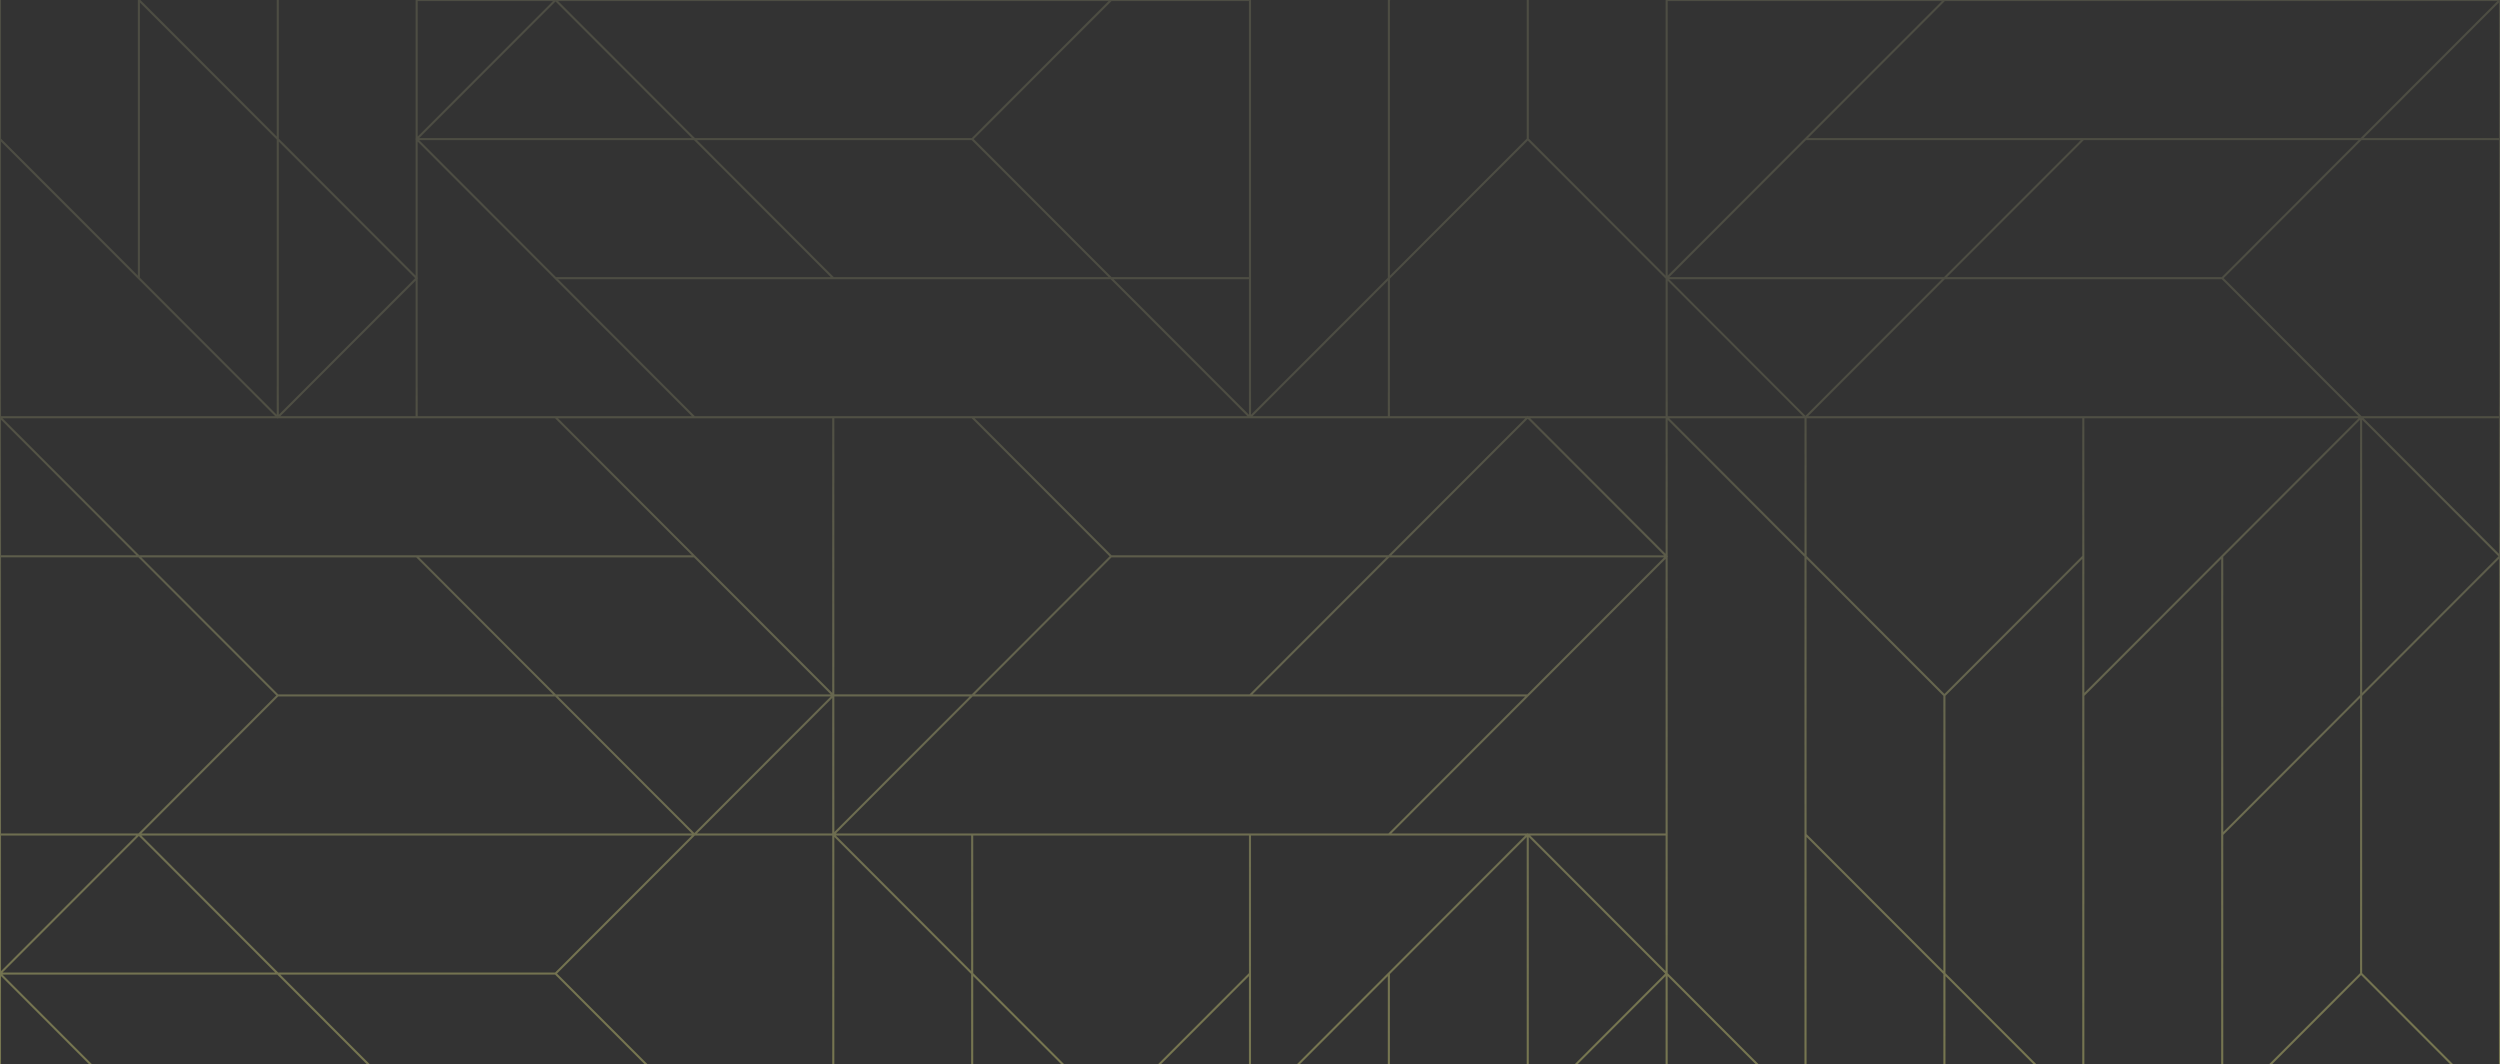 <svg width="1440" height="613" viewBox="0 0 1440 613" fill="none" xmlns="http://www.w3.org/2000/svg">
<rect x="0" y="0" width="1440" height="613" fill="#333333" stroke="none"/>
<path opacity="0.6" d="M0.588 1442V1203.11L79.387 1282.02V1442H80.833L80.587 1441.75V1283.23L159.385 1362.14V1442H160.585V1362.14L239.384 1283.23V1442H720.588V1362.14L799.387 1283.23V1442H800.833L879.385 1363.34V1442H880.585V1362.14L959.384 1283.23V1442H1440V1201.07H1201.44L1280.24 1122.16H1440V1120.71L1439.75 1120.96H1281.45L1360.25 1042.05H1440V1040.85H1360.25L1281.45 961.94H1440V960.739H1281.45L1360.25 881.831H1440V880.629H1361.45L1440 801.962V800.514H1281.45L1360.25 721.607H1440V0.006H959.396V158.776L880.597 79.869V0.006H879.397V79.869L800.599 158.776V0.252L800.845 0.006H799.399V159.978L720.6 238.885V0H239.396V79.863L239.15 80.109L239.396 80.356V158.77L160.597 79.863V0H159.397V78.661L80.845 0H79.399V158.77L0.6 79.863V0H0V721.601H238.556L159.757 800.508H0.006V801.956L0.252 801.71H158.557L79.758 880.617H0.006V881.819H79.758L158.557 960.726H0.006V961.928H158.557L79.758 1040.84H0.006V1042.04H78.558L0.006 1120.7V1122.15H158.557L79.758 1201.05H0.006V1442H0.606H0.588ZM159.991 1361.04L80.593 1281.53V1202.27H239.396V1281.53L159.997 1361.04H159.991ZM79.393 1280.33L1.44 1202.27H79.393V1280.33ZM559.745 80.71L638.543 159.617H480.238L401.439 80.71H559.745ZM878.545 240.934L799.747 319.842H640.241L561.443 240.934H878.545ZM1040.25 80.71H1198.55L1119.75 159.617H961.448L1040.25 80.71ZM1359.4 560.529L1280.6 639.437V480.913L1359.4 402.005V560.529ZM1201.45 720.399L1279.4 642.339V720.399H1201.45ZM1199.4 881.471V1041.2L1120.6 1120.1V801.355L1199.4 722.448V880.972L1199.15 881.218L1199.4 881.465V881.471ZM961.442 1282.38H1119.75L1198.55 1361.28H1040.24L961.442 1282.38ZM639.743 1361.28H481.438L560.237 1282.38H718.542L639.743 1361.28ZM240.236 640.284L161.437 561.377H319.743L398.541 640.284H240.236ZM320.835 560.776L400.233 481.268H479.386V640.29H400.233L320.835 560.782V560.776ZM240.584 159.972V81.557L398.535 239.727H240.584V160.465L240.83 160.218L240.584 159.972ZM559.739 240.934L639.137 320.442L559.739 399.951H480.586V240.928H559.739V240.934ZM640.235 321.043H798.541L719.742 399.951H561.437L640.235 321.043ZM1279.74 160.819L1358.54 239.727H1041.44L1120.24 160.819H1279.74ZM1200.59 399.104V240.934H1358.54L1200.59 399.104ZM719.394 1280.33L641.441 1202.27H719.394V1280.33ZM400.239 1281.17L321.441 1202.27H638.543L559.745 1281.17H400.239ZM240.59 1041.2V881.471L319.389 802.563V1121.31L240.59 1200.22V1041.69L240.836 1041.45L240.59 1041.2V1041.2ZM558.545 401.158L480.592 479.219V401.158H558.545ZM878.545 401.158L799.747 480.066H719.394H481.438L560.237 401.158H878.545ZM1039.39 240.934V318.995L961.442 240.934H1039.39ZM960.596 239.733V161.672L1038.55 239.733H960.596ZM1040.59 240.934H1199.4V320.196L1120 399.704L1040.6 320.196V240.934H1040.59ZM1039.39 1041.2L960.596 1120.1V961.934V802.563L1039.39 881.471V1041.2ZM879.991 1200.82L879.745 1201.07H640.241L561.443 1122.16H879.751L958.55 1201.07H880.243L879.997 1200.82H879.991ZM399.387 722.454V880.978L320.589 959.885V801.361L399.387 722.454ZM1120.59 400.81L1199.39 321.902V639.449L1120.59 560.541V400.816V400.81ZM1121.44 720.405L1199.39 642.345V720.405H1121.44ZM1199.14 640.897L1120.59 719.558V562.236L1199.14 640.897ZM959.384 721.607V879.776L880.585 800.869V641.143L959.384 562.236V721.607ZM881.431 1122.16H959.384V1200.22L881.431 1122.16ZM959.384 1120.96H880.231L800.833 1041.45L880.231 961.946H959.384V1120.97V1120.96ZM400.581 881.477L479.38 802.569V1041.2L479.134 1041.45L479.38 1041.69V1120.11L400.581 1041.2V881.477ZM400.581 722.454L479.134 801.115L400.581 879.776V722.454ZM480.58 482.121L559.379 561.028V879.776L480.826 801.115L480.58 800.869V721.607V482.127V482.121ZM799.735 1040.85H640.229L561.431 961.94H639.731L639.977 962.186L640.223 961.94H720.576H878.527L799.729 1040.85H799.735ZM560.579 722.454L639.377 801.361V959.885L560.579 880.978V722.454ZM799.381 880.978L720.582 959.885V881.477L720.828 881.23L720.582 880.984V721.012V641.149L799.381 562.242V880.99V880.978ZM721.428 960.739L799.381 882.678V960.739H721.428ZM720.582 639.443V481.273H878.533L720.582 639.443ZM719.382 960.739H641.429L719.382 882.678V960.739ZM640.583 959.891V802.569L719.136 881.23L640.583 959.891ZM638.531 960.739H560.231L559.985 960.492L559.739 960.739H480.586V802.569L638.537 960.739H638.531ZM558.533 961.94L480.58 1040V961.94H558.533ZM559.985 962.186L638.537 1040.85H481.432L559.985 962.186ZM800.587 960.739V881.477L879.985 801.968L959.384 881.477V960.739H800.581H800.587ZM879.385 800.869L800.587 879.776V721.252L879.385 642.345V800.869ZM800.587 719.558V561.034L879.385 482.127V640.651L800.587 719.558ZM880.585 482.127L959.138 560.788L880.585 639.449V482.127ZM881.431 481.28H959.384V559.34L881.431 481.28ZM719.382 721.012V879.782L640.583 800.875V641.149L719.382 562.242V721.012ZM639.383 799.673L560.585 720.766V562.242L639.383 641.149V799.673ZM480.58 1201.08V1042.91L638.531 1201.08H480.58ZM481.426 1042.06H639.731L718.53 1120.96H560.225L481.426 1042.06ZM720.228 1120.96L641.429 1042.06H799.735L878.533 1120.96H720.228ZM719.382 560.535L639.983 640.044L560.585 560.535V481.273H719.388V560.535H719.382ZM559.379 559.334L481.426 481.273H559.379V559.334ZM479.38 799.667L401.427 721.607H479.38V799.667ZM320.577 961.592L399.375 882.684V1041.21L320.577 1120.12V961.592ZM399.975 1042.3L479.374 1121.81V1201.07H320.571V1121.81L399.969 1042.3H399.975ZM960.578 1123.01L1038.53 1201.07H960.578V1123.01ZM1039.38 1200.22L960.824 1121.56L1039.38 1042.9V1200.22ZM1119.38 400.81V559.334L1040.58 480.426V321.902L1119.38 400.81ZM1040.58 482.121L1119.38 561.028V719.552L1040.58 640.645V482.121ZM1118.53 720.405H960.578V562.236L1118.53 720.405ZM880.225 480.072L879.979 479.826L879.733 480.072H801.433L959.384 321.902V480.072H880.231H880.225ZM398.523 721.607L240.572 879.776V721.607H398.523ZM319.371 1123.01V1201.07H241.418L319.371 1123.01ZM639.971 1202.52L718.524 1281.18H561.419L639.971 1202.52ZM1038.52 1202.27L960.572 1280.33V1202.27H1038.52ZM1039.97 1202.52L1118.52 1281.18H961.418L1039.97 1202.52ZM1041.42 1201.07L1199.37 1042.9V1201.07H1041.42ZM1040.57 1200.22V1041.7L1119.37 962.793V1121.32L1040.57 1200.22ZM1119.37 961.093L1040.57 1040V881.477L1119.37 802.569V961.093ZM1039.97 880.383L960.572 800.875V721.613H1119.38V800.875L1039.98 880.383H1039.97ZM1120.57 721.613H1198.52L1120.57 799.673V721.613ZM1039.97 239.498L961.418 160.837H1118.52L1039.97 239.498ZM1039.37 320.707V639.449L960.818 560.788L960.572 560.541V480.078V320.707L960.818 320.46L960.572 320.214V241.799L1039.37 320.707ZM958.52 321.061L879.721 399.969H721.416L800.215 321.061H958.52ZM801.415 319.86L879.967 241.198L958.52 319.86H801.415ZM479.362 240.952V399.122L321.411 240.952H479.362ZM478.516 399.975H320.211L241.412 321.067H399.717L478.516 399.975ZM478.516 401.176L399.963 479.838L321.411 401.176H478.516ZM479.362 402.024V480.084H401.409L479.362 402.024ZM479.362 641.51V719.57L401.409 641.51H479.362ZM240.59 1362.49H318.543L240.59 1440.55V1362.49ZM240.59 1361.29V1202.27H319.743L399.141 1281.78L319.743 1361.28H240.59V1361.29ZM400.239 1282.38H558.545L479.746 1361.29H321.441L400.239 1282.38ZM959.396 1202.27V1280.33L881.443 1202.27H959.396ZM1200.24 1361.29L1121.45 1282.38H1279.75L1358.55 1361.29H1200.24ZM1279.75 1281.18H1120.25L1041.45 1202.27H1358.55L1279.75 1281.18ZM1200.6 719.552V641.137L1200.84 640.891L1200.6 640.645V400.81L1279.4 321.902V640.651L1200.6 719.558V719.552ZM1280.6 479.219V320.695L1359.4 241.787V400.311L1280.6 479.219ZM1360.6 241.787L1439.15 320.442L1360.6 399.104V241.781L1360.6 241.787ZM1280.84 160.224L1360.24 80.716H1439.4V239.739H1360.25L1280.85 160.23L1280.84 160.224ZM1279.74 159.623H1121.44L1200.24 80.716H1358.55L1279.75 159.623H1279.74ZM959.39 318.995L881.437 240.934H959.39V318.995ZM719.388 238.885L641.435 160.825H719.388V238.885ZM718.542 239.733H480.586H400.233L321.435 160.825H639.737L718.536 239.733H718.542ZM478.54 159.623H320.234L241.436 80.716H399.741L478.54 159.623ZM241.436 79.514L319.989 0.853L398.541 79.514H241.436ZM159.739 240.94L159.985 241.187L160.231 240.94H319.737L398.535 319.848H80.227L1.428 240.94H159.733H159.739ZM239.738 321.049L318.537 399.957H160.231L81.433 321.049H239.738ZM160.231 401.158H319.737L398.535 480.066H81.433L160.231 401.158ZM398.535 481.268L319.737 560.175H160.231L81.433 481.268H398.541H398.535ZM158.533 560.175H1.428L79.981 481.514L158.533 560.175ZM159.733 561.377L238.532 640.284H80.227L1.428 561.377H159.733ZM399.735 641.486L478.534 720.393H400.227L399.981 720.147L399.735 720.393H160.231L81.433 641.486H399.735ZM320.229 1362.49H638.537L559.745 1441.4H241.436L320.234 1362.49L320.229 1362.49ZM561.443 1441.4L719.394 1283.23V1441.4H561.443ZM720.594 1282.03L720.84 1281.78L720.594 1281.54V1202.27H878.545L720.594 1360.44V1282.03ZM800.593 1440.55V1282.03L879.391 1203.12V1361.64L800.593 1440.55ZM880.591 1360.44V1203.12L959.144 1281.78L880.591 1360.44ZM960.596 1441.4V1283.23L1118.55 1441.4H960.596ZM1120.25 1441.4L1041.45 1362.49H1359.75L1438.55 1441.4H1120.25H1120.25ZM1361.45 1362.49H1439.4V1440.55L1361.45 1362.49ZM1439.4 1361.29H1360.25L1280.85 1281.78L1360.25 1202.27H1439.4V1361.29ZM1200.6 1200.22V1122.16H1278.55L1200.6 1200.22ZM1279.75 1120.96H1200.6V961.934H1279.75L1280 962.18L1359.15 1041.44L1279.75 1120.95V1120.96ZM1200.6 960.733V882.672L1278.55 960.733H1200.6ZM1280 960.486L1201.44 881.825H1358.55L1280 960.486ZM1438.55 801.71L1359.76 880.617H1201.45L1280.25 801.71H1438.55ZM1200.6 879.77V721.601H1358.55L1200.6 879.77ZM1280.6 720.399V641.137L1360 561.629L1439.4 641.137V720.399H1280.6ZM1439.4 639.437L1360.6 560.529V400.804L1439.4 321.896V639.443V639.437ZM1361.45 240.934H1439.4V318.995L1361.45 240.934ZM1439.4 79.508H1361.45L1439.4 1.448V79.508ZM1359.75 79.508H1041.45L1120.25 0.601H1438.55L1359.76 79.508H1359.75ZM1118.55 0.601L960.596 158.77V0.601H1118.55ZM879.991 80.962L959.144 160.224L959.39 160.471V239.733H880.237L879.991 239.486L879.745 239.733H800.593V160.471L879.991 80.962ZM799.393 239.733H721.44L799.393 161.672V239.733ZM719.394 159.623H640.241L560.843 80.115L640.241 0.607H719.394V159.629V159.623ZM638.543 0.601L559.745 79.508H400.239L321.441 0.601H638.549H638.543ZM318.543 0.601L240.59 78.661V0.601H318.543ZM239.39 239.733H161.437L239.39 161.672V239.733ZM239.144 160.224L160.591 238.885V81.563L239.144 160.224ZM80.593 1.454L159.391 80.362V238.885L80.593 159.978V1.454ZM0.594 81.563L158.545 239.733H0.594V81.563ZM0.594 241.781L78.546 319.842H0.594V241.781ZM79.747 321.043L159.145 400.552L79.747 480.06H0.594V321.037H79.747V321.043ZM0.594 481.268H78.546L0.594 559.328V481.268ZM158.545 720.399H0.594V562.23L158.545 720.399ZM239.396 722.454V800.514H161.443L239.396 722.454ZM160.243 801.716H239.396V960.739H160.243L159.997 960.492L80.845 881.23L160.243 801.722V801.716ZM239.396 961.94V1040L161.443 961.94H239.396ZM159.997 962.186L238.55 1040.85H81.445L159.997 962.186ZM1.446 1120.96L80.245 1042.05H238.55L159.751 1120.96H1.446ZM239.402 1042.9V1201.07H81.451L239.402 1042.9Z" fill="url(#paint0_linear_94_1957)"/>
<defs>
<linearGradient id="paint0_linear_94_1957" x1="758.4" y1="1442" x2="764.176" y2="224.952" gradientUnits="userSpaceOnUse">
<stop stop-color="#CDC687"/>
<stop offset="0.274" stop-color="#EAE1BA"/>
<stop offset="0.632" stop-color="#A6A55F"/>
<stop offset="1" stop-color="#F2F1A4" stop-opacity="0.23"/>
</linearGradient>
</defs>
</svg>
